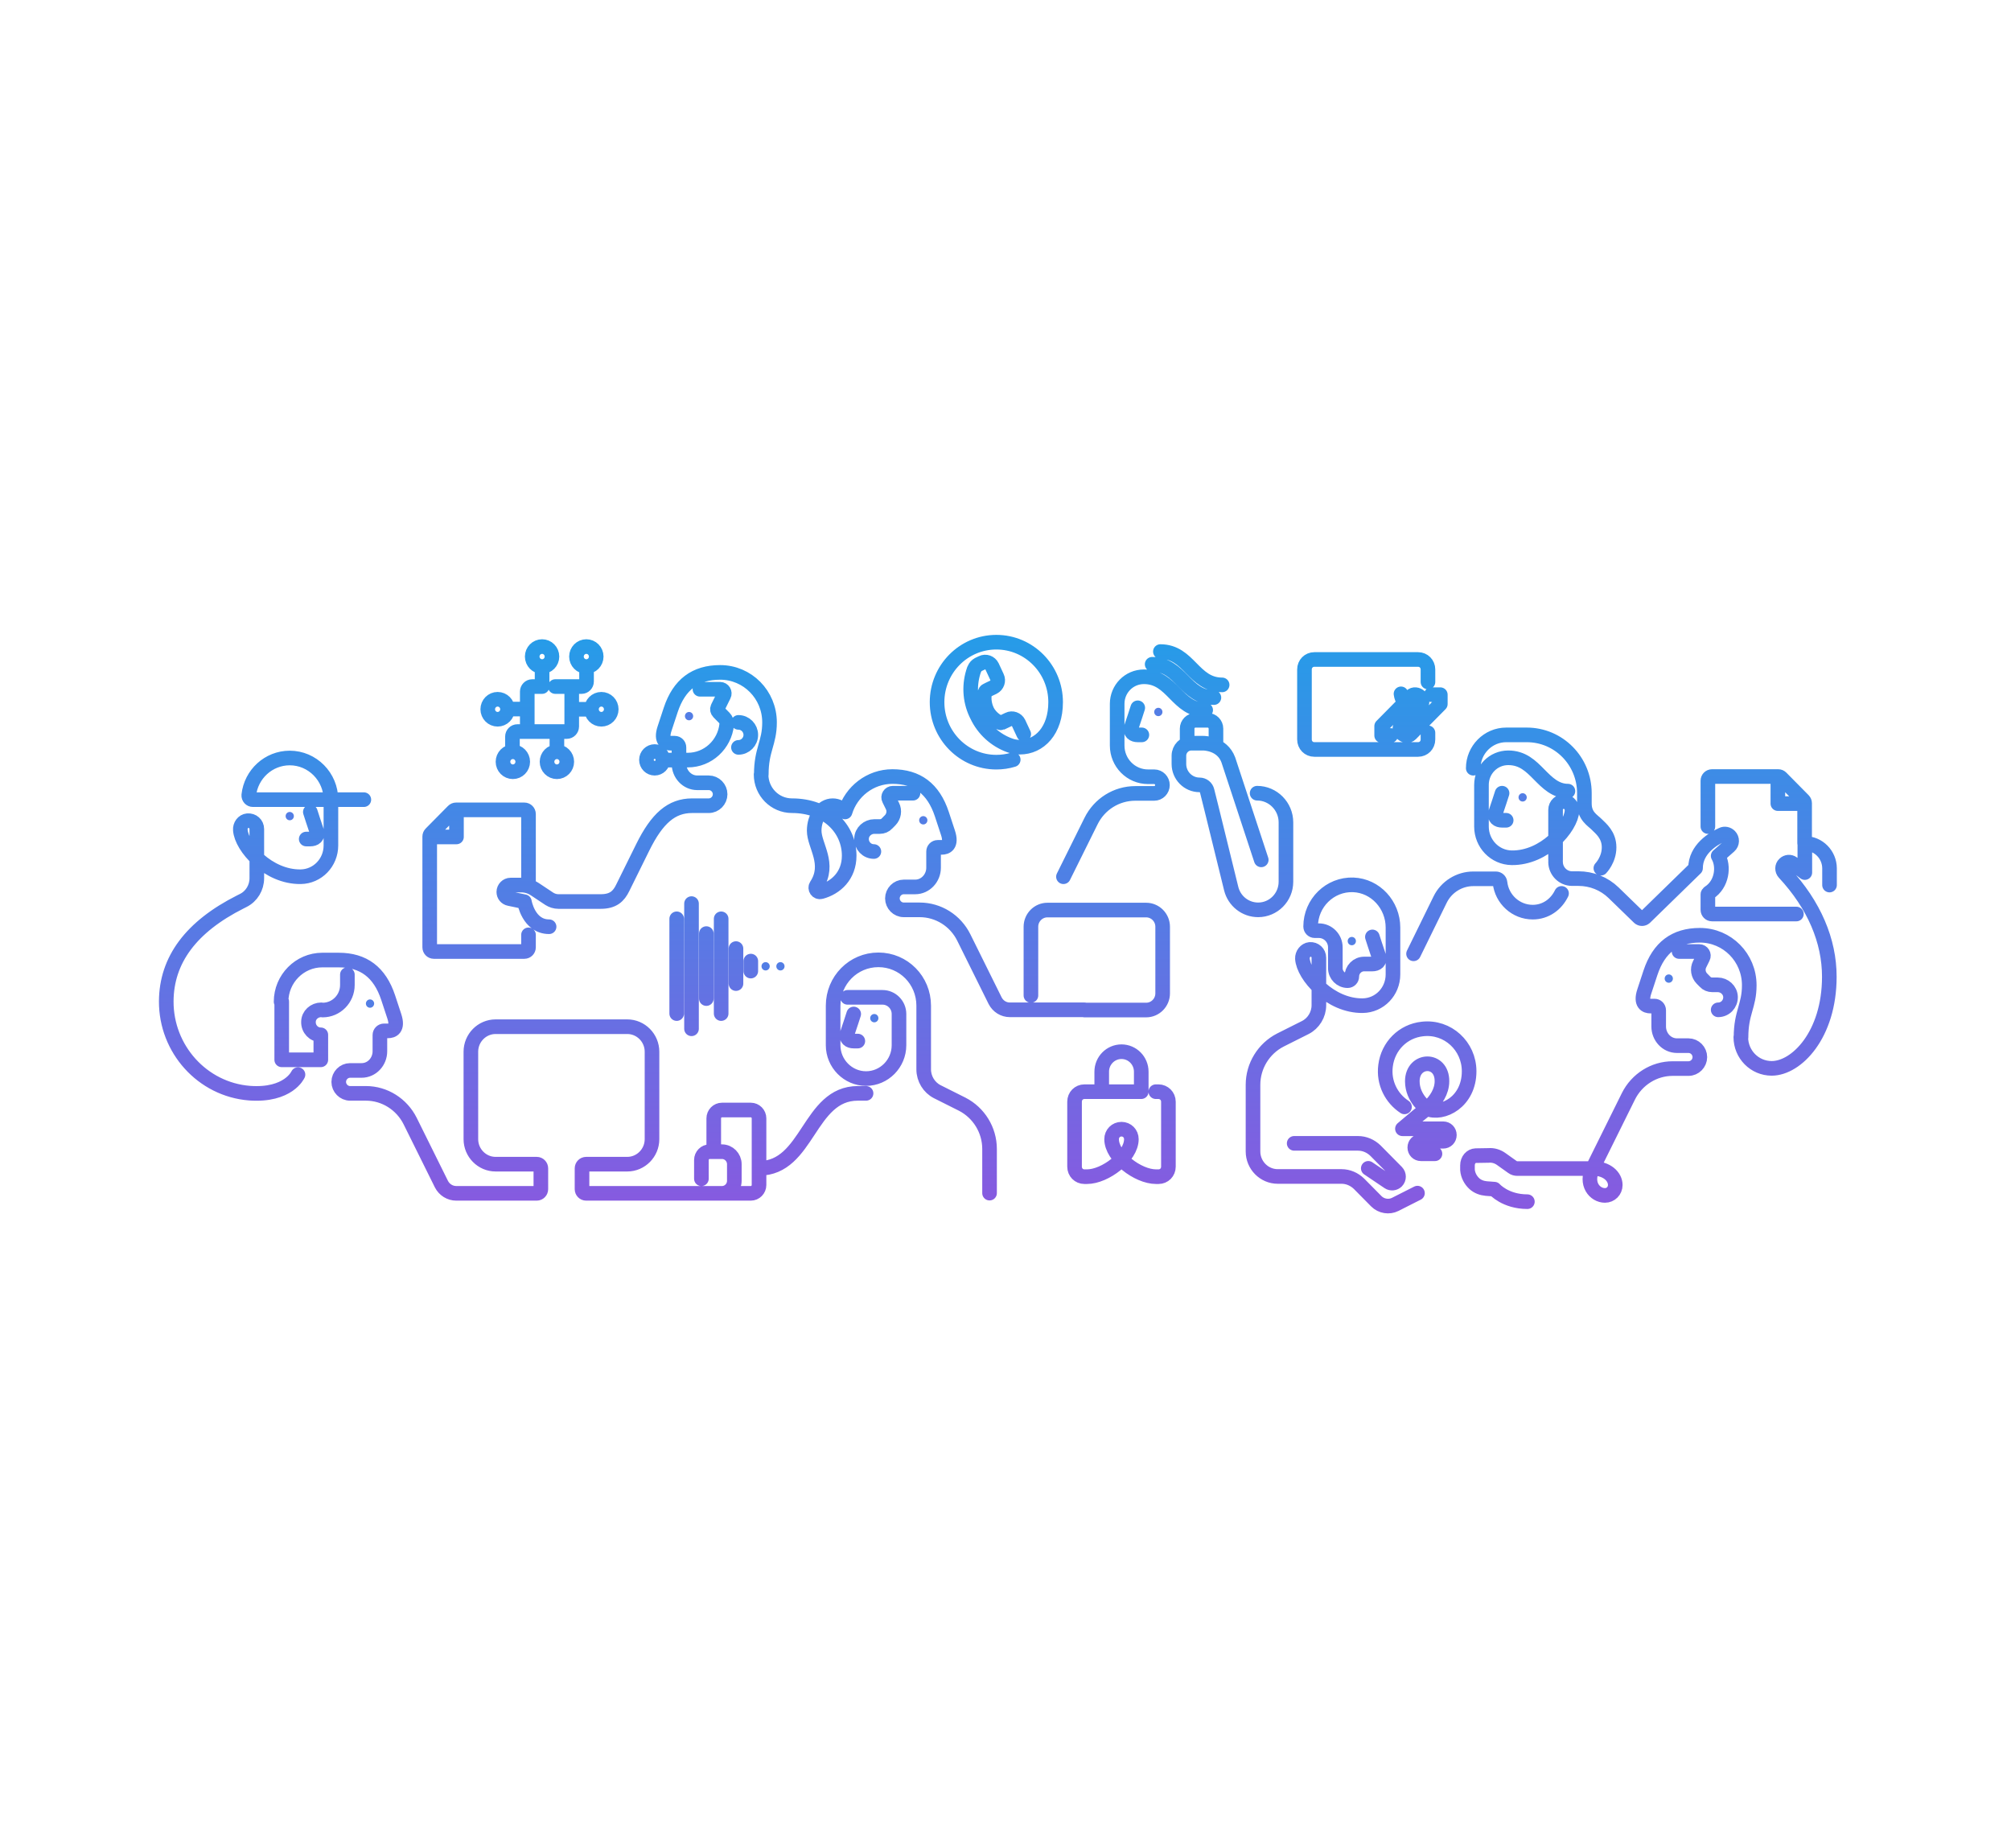 <svg width="344" height="316" viewBox="0 0 344 316" fill="none" xmlns="http://www.w3.org/2000/svg">
<path d="M130.191 132.457C130.191 135.414 132.55 137.801 135.472 137.801C141.458 137.801 145.26 141.719 145.26 146.351C145.26 149.771 142.972 151.837 140.437 152.514C139.803 152.692 139.31 151.979 139.662 151.445C142.091 147.74 139.275 144.641 139.275 142.076C139.275 139.724 140.683 137.801 142.444 137.801C143.253 137.801 143.993 138.192 144.556 138.869C145.612 135.378 148.851 132.813 152.654 132.813C156.879 132.813 159.66 134.879 161.104 139.226L162.16 142.432C162.864 144.569 161.808 144.926 161.104 144.926H160.4C160.013 144.926 159.696 145.246 159.696 145.638V148.417C159.696 150.198 158.287 151.694 156.562 151.694H154.59C153.534 151.694 152.654 152.585 152.654 153.654C152.654 154.722 153.534 155.613 154.59 155.613H157.301C160.505 155.613 163.428 157.43 164.871 160.351L170.223 171.146C170.716 172.107 171.666 172.713 172.758 172.713H185.539M118.537 137.801H121.248C122.304 137.801 123.185 136.91 123.185 135.841C123.185 134.772 122.304 133.882 121.248 133.882H119.277C117.516 133.882 116.143 132.386 116.143 130.604V127.826C116.143 127.434 115.826 127.113 115.439 127.113H114.735C114.03 127.113 112.974 126.757 113.678 124.619L114.735 121.413C116.178 117.067 118.96 115.001 123.185 115.001C127.867 115.001 131.635 118.812 131.635 123.551C131.635 127.113 130.226 128.182 130.226 132.457M119.734 117.886H123.185C123.713 117.886 124.065 118.456 123.818 118.919L122.797 120.986C122.657 121.271 122.727 121.591 122.938 121.805L123.889 122.767C124.17 123.052 124.346 123.479 124.311 123.907C123.959 127.327 121.107 129.999 117.657 129.999H113.432M149.485 145.638C148.288 145.638 147.338 144.641 147.373 143.429C147.408 142.254 148.429 141.363 149.556 141.363H150.506C150.964 141.363 151.422 141.185 151.739 140.829L152.267 140.294C152.9 139.653 153.076 138.656 152.654 137.836L152.091 136.696C151.844 136.233 152.196 135.663 152.724 135.663H156.175M185.503 172.749H196.066C197.615 172.749 198.883 171.466 198.883 169.899V158.499C198.883 156.931 197.615 155.649 196.066 155.649H179.166C177.617 155.649 176.349 156.931 176.349 158.499V170.255M118.396 137.801C114.875 137.801 112.411 139.938 109.946 144.926L106.531 151.837C105.827 153.297 104.876 154.188 102.764 154.188H95.511C94.948 154.188 94.419 154.01 93.962 153.725L91.497 152.086C90.793 151.623 89.983 151.374 89.138 151.374H87.343C86.709 151.374 86.181 151.908 86.181 152.549C86.181 153.119 86.568 153.582 87.131 153.689L89.701 154.224C89.701 154.224 90.406 158.499 93.927 158.499M126.318 127.826C127.48 127.826 128.431 126.864 128.431 125.688C128.431 124.512 127.48 123.551 126.318 123.551M90.406 151.338V139.226C90.406 138.834 90.089 138.513 89.701 138.513H78.012C77.836 138.513 77.66 138.584 77.519 138.727L73.717 142.574C73.576 142.717 73.506 142.895 73.506 143.073V162.026C73.506 162.417 73.823 162.738 74.21 162.738H89.701C90.089 162.738 90.406 162.417 90.406 162.026V159.888M78.083 138.869V143.144H73.858M54.951 172.713C53.789 172.713 52.768 173.604 52.768 174.779C52.733 175.991 53.683 176.988 54.88 176.988V181.263H48.191V171.288M55.197 172.749C57.521 172.749 59.422 170.825 59.422 168.474V166.692M50.972 183.792C50.972 183.792 49.353 187.462 42.663 186.963C34.6 186.322 28.404 179.411 28.439 171.252C28.474 164.163 32.699 158.499 41.114 154.259L41.607 154.01C43.05 153.297 43.931 151.801 43.931 150.198V141.791C43.931 140.936 43.227 140.294 42.346 140.366C41.572 140.437 41.044 141.185 41.114 141.969C41.325 144.89 45.867 150.02 51.43 149.949C54.317 149.913 56.606 147.526 56.606 144.605V136.767C56.606 132.849 53.437 129.642 49.564 129.642C45.938 129.642 42.945 132.421 42.557 135.984C42.522 136.411 42.839 136.767 43.262 136.767H62.239M53.085 138.869C53.085 138.869 53.859 141.292 54.141 142.076C54.493 143.144 53.789 143.501 53.085 143.501H52.381M146.035 173.426C146.035 173.426 145.26 175.848 144.979 176.632C144.626 177.701 145.331 178.057 146.035 178.057H146.739M169.272 204.063V196.511C169.272 193.269 167.441 190.312 164.59 188.851L160.329 186.714C158.921 186.001 158.006 184.505 158.006 182.902V172.001C158.006 167.654 154.555 164.163 150.26 164.163C145.964 164.163 142.514 167.654 142.514 172.001V178.769C142.514 181.904 145.049 184.469 148.147 184.469C151.246 184.469 153.781 181.904 153.781 178.769V173.426C153.781 171.858 152.513 170.576 150.964 170.576H144.979M129.839 199.824C138.289 199.824 138.289 186.999 146.739 186.999H148.147M129.839 199.824V191.274C129.839 190.49 129.205 189.849 128.431 189.849H123.501C122.727 189.849 122.093 190.49 122.093 191.274V196.974M129.839 199.824V202.674C129.839 203.457 129.205 204.099 128.431 204.099H123.501M119.981 201.605V198.399C119.981 197.615 120.614 196.974 121.389 196.974H123.501C124.663 196.974 125.614 197.936 125.614 199.111V201.961C125.614 203.137 124.663 204.099 123.501 204.099M123.501 204.099H100.264C99.877 204.099 99.56 203.778 99.56 203.386V199.824C99.56 199.432 99.877 199.111 100.264 199.111H107.306C109.629 199.111 111.531 197.187 111.531 194.836V179.874C111.531 177.522 109.629 175.599 107.306 175.599H84.772C82.449 175.599 80.547 177.522 80.547 179.874V194.836C80.547 197.187 82.449 199.111 84.772 199.111H91.814C92.201 199.111 92.518 199.432 92.518 199.824V203.386C92.518 203.778 92.201 204.099 91.814 204.099H78.047C76.991 204.099 76.005 203.493 75.513 202.531L70.161 191.737C68.717 188.851 65.795 186.999 62.591 186.999H59.88C58.824 186.999 57.944 186.108 57.944 185.039C57.944 183.971 58.824 183.08 59.88 183.08H61.852C63.612 183.08 64.985 181.584 64.985 179.802V177.024C64.985 176.632 65.302 176.311 65.689 176.311H66.394C67.098 176.311 68.154 175.955 67.45 173.817L66.394 170.611C64.95 166.265 62.169 164.199 57.944 164.199H55.127C51.254 164.199 48.085 167.405 48.085 171.324M194.622 121.057C194.622 121.057 193.848 123.479 193.566 124.263C193.214 125.332 193.918 125.688 194.622 125.688H195.326M206.241 121.449C203.776 121.449 202.368 120.024 200.96 118.599C199.551 117.174 198.143 115.749 195.679 115.749C193.144 115.749 191.101 117.815 191.101 120.38V127.505C191.101 130.462 193.46 132.849 196.383 132.849H197.439C198.214 132.849 198.847 133.49 198.847 134.274C198.847 135.057 198.214 135.699 197.439 135.699H194.2C190.996 135.699 188.074 137.516 186.63 140.437L181.912 149.949M197.087 113.611C199.551 113.611 200.96 115.036 202.368 116.461C203.776 117.886 205.185 119.311 207.649 119.311M198.495 111.438C200.96 111.438 202.368 112.863 203.776 114.288C205.185 115.713 206.593 117.138 209.058 117.138M215.747 147.063L210.114 129.963C209.058 127.113 205.889 127.113 205.889 127.113H203.776C202.615 127.113 201.664 128.075 201.664 129.251V130.676C201.664 132.635 203.248 134.238 205.185 134.238C205.819 134.238 206.347 134.666 206.488 135.271L207.297 138.513L210.607 151.979C211.135 154.117 213.036 155.613 215.219 155.613C217.825 155.613 219.972 153.476 219.972 150.804V140.651C219.972 137.907 217.754 135.663 215.043 135.663M208.001 127.469V124.619C208.001 123.836 207.368 123.194 206.593 123.194H204.481C203.706 123.194 203.072 123.836 203.072 124.619V127.113M221.381 195.549H232.295C233.422 195.549 234.478 196.012 235.288 196.796L238.914 200.465C239.337 200.892 239.337 201.605 238.914 202.032C238.562 202.389 237.964 202.46 237.541 202.175L234.056 199.824M234.76 160.244C234.76 160.244 235.534 162.667 235.816 163.451C236.168 164.519 235.464 164.876 234.76 164.876H233.351C232.19 164.876 231.239 165.837 231.239 167.013C231.239 167.405 230.922 167.726 230.535 167.726C229.373 167.726 228.422 166.764 228.422 165.588V162.026C228.422 160.458 227.155 159.176 225.606 159.176H224.901C224.514 159.176 224.197 158.855 224.197 158.463C224.197 154.437 227.507 151.196 231.485 151.338C235.288 151.481 238.281 154.758 238.281 158.641V166.657C238.281 169.578 235.992 171.965 233.105 172.001C227.542 172.072 222.965 166.871 222.789 163.949C222.754 163.201 223.317 162.453 224.056 162.382C224.901 162.311 225.606 162.952 225.606 163.807V171.929C225.606 173.532 224.69 175.029 223.282 175.741L219.022 177.879C216.17 179.339 214.339 182.296 214.339 185.538V196.938C214.339 199.289 216.24 201.213 218.564 201.213H229.479C230.605 201.213 231.661 201.676 232.471 202.46L235.429 205.452C236.274 206.307 237.612 206.521 238.668 205.987L242.47 204.063M256.941 135.663C256.941 135.663 256.166 138.086 255.885 138.869C255.533 139.938 256.237 140.294 256.941 140.294H257.645M268.208 135.307C266.095 135.307 264.687 133.882 263.279 132.457C261.87 131.032 260.462 129.607 257.997 129.607C255.462 129.607 253.42 131.673 253.42 134.238V141.363C253.42 144.284 255.709 146.671 258.596 146.707C264.159 146.778 268.736 141.577 268.912 138.656C268.947 137.907 268.384 137.159 267.644 137.088C266.799 137.017 266.095 137.658 266.095 138.513V147.063M252.012 131.388C252.012 128.253 254.547 125.688 257.645 125.688C259.406 125.688 261.166 125.688 261.166 125.688C266.623 125.688 271.024 130.141 271.024 135.663V137.444C271.024 139.582 272.433 140.294 273.137 141.007C273.841 141.719 275.249 142.788 275.249 144.926C275.249 147.063 273.841 148.488 273.841 148.488M266.095 147.419C266.095 148.987 267.363 150.269 268.912 150.269H270.003C272.257 150.269 274.404 151.124 276.024 152.692L280.39 156.931C280.671 157.181 281.094 157.181 281.376 156.931L290.037 148.488C290.037 145.211 293.1 143.429 294.579 142.752C295.001 142.539 295.529 142.646 295.881 143.002C296.339 143.465 296.339 144.249 295.811 144.712L293.91 146.386C294.931 148.132 294.614 151.231 292.325 152.692C292.22 152.763 292.149 152.87 292.149 152.977V155.613C292.149 156.005 292.466 156.326 292.854 156.326H307.289M292.149 141.363V133.526C292.149 133.134 292.466 132.813 292.854 132.813H304.191C304.367 132.813 304.543 132.884 304.684 133.027L308.486 136.874C308.627 137.017 308.697 137.195 308.697 137.373V144.213M304.12 133.169V137.444H308.345M293.91 172.713C295.107 172.713 296.058 171.716 296.022 170.504C295.987 169.329 294.966 168.438 293.839 168.438H292.889C292.431 168.438 291.973 168.26 291.656 167.904L291.128 167.369C290.495 166.728 290.319 165.731 290.741 164.911L291.304 163.771C291.551 163.308 291.199 162.738 290.671 162.738H287.22M297.783 177.38C297.783 180.337 300.142 182.724 303.064 182.724C307.289 182.724 312.922 177.024 312.922 167.049C312.922 160.921 310.352 154.794 305.212 149.272C304.824 148.844 304.824 148.167 305.247 147.776C305.634 147.384 306.233 147.348 306.655 147.669L308.733 149.236V144.249C311.056 144.249 312.958 146.172 312.958 148.524V151.374M261.272 205.524C257.504 205.524 255.638 203.386 255.638 203.386L254.23 203.279C253.491 203.208 252.786 202.959 252.223 202.46C251.554 201.854 251.096 200.999 251.026 200.073V199.325C251.026 198.363 251.66 197.686 252.434 197.651L254.653 197.615C255.427 197.544 256.202 197.793 256.835 198.256L258.737 199.61C258.983 199.788 259.265 199.859 259.546 199.859H272.433L278.559 187.497C280.003 184.612 282.925 182.759 286.129 182.759H288.84C289.896 182.759 290.776 181.869 290.776 180.8C290.776 179.731 289.896 178.841 288.84 178.841H286.868C285.108 178.841 283.735 177.344 283.735 175.563V172.784C283.735 172.392 283.418 172.072 283.03 172.072H282.326C281.622 172.072 280.566 171.716 281.27 169.578L282.326 166.372C283.77 162.026 286.551 159.959 290.776 159.959C295.459 159.959 299.226 163.771 299.226 168.509C299.226 172.072 297.818 173.141 297.818 177.416M267.116 152.799C266.201 154.687 264.405 156.005 262.187 156.005C259.3 156.005 256.906 153.796 256.589 150.946C256.554 150.59 256.237 150.305 255.885 150.305H252.012C249.618 150.305 247.4 151.694 246.343 153.867L241.801 163.13M240.252 189.314C238.034 187.854 236.626 185.217 237.013 182.261C237.436 178.912 240.006 176.347 243.315 175.991C247.646 175.492 251.308 178.912 251.308 183.222C251.308 188.424 246.801 190.775 244.125 189.635C244.125 189.635 241.59 187.925 241.59 184.932C241.59 181.014 246.695 180.871 246.66 184.932C246.66 186.714 245.569 188.246 244.548 189.207L242.435 190.917L239.9 193.055H246.871C247.47 193.055 247.928 193.518 247.928 194.124C247.928 194.729 247.47 195.192 246.871 195.192H243.069C242.47 195.192 242.013 195.656 242.013 196.261C242.013 196.867 242.47 197.33 243.069 197.33H245.463M188.461 186.714V183.294C188.461 181.406 189.975 179.874 191.841 179.874C193.707 179.874 195.221 181.406 195.221 183.294V186.714H185.503C184.553 186.714 183.813 187.462 183.813 188.424V199.539C183.813 200.501 184.553 201.249 185.503 201.249H185.926C189.059 201.249 193.531 197.829 193.531 194.836C193.531 193.874 192.791 193.126 191.841 193.126C190.89 193.126 190.151 193.874 190.151 194.836C190.151 197.829 194.622 201.249 197.756 201.249H198.178C199.129 201.249 199.868 200.501 199.868 199.539V188.424C199.868 187.462 199.094 186.714 198.178 186.714C197.826 186.714 197.615 186.714 197.756 186.714M115.756 173.354V157.145M118.291 154.544V175.955M123.361 157.145V173.354M120.826 170.789V159.674M125.896 162.239V168.224M128.431 166.087V164.377M239.83 123.871L242.999 120.665C243.386 120.273 243.315 119.632 242.893 119.169C242.47 118.741 241.801 118.67 241.414 119.062L236.344 124.192V125.795H237.893M244.829 118.812H246.379V120.416L241.309 125.546C240.921 125.937 240.288 125.866 239.83 125.439C239.407 125.011 239.337 124.334 239.724 123.942L242.787 120.843M242.928 120.701C242.928 120.701 241.59 121.271 240.358 120.166C240.358 120.166 239.795 119.739 239.654 118.67M242.33 124.441C241.097 123.372 239.759 123.907 239.759 123.907M244.266 125.332V126.472C244.266 127.434 243.527 128.182 242.576 128.182H224.831C223.88 128.182 223.141 127.434 223.141 126.472V114.502C223.141 113.54 223.88 112.792 224.831 112.792H242.576C243.527 112.792 244.266 113.54 244.266 114.502V116.639M173.321 129.927C172.406 130.212 171.42 130.355 170.434 130.355C164.836 130.355 160.294 125.759 160.294 120.095C160.294 114.431 164.836 109.835 170.434 109.835C176.032 109.835 180.574 114.431 180.574 120.095C180.574 124.94 177.828 127.79 174.448 127.79C173.849 127.79 173.251 127.683 172.688 127.469C170.258 126.579 168.251 124.762 167.125 122.375L166.984 122.09C165.857 119.703 165.751 116.996 166.632 114.502L166.702 114.395C166.808 114.074 167.054 113.825 167.371 113.647L167.97 113.362C168.603 113.041 169.378 113.326 169.695 113.967L170.54 115.784C170.857 116.426 170.575 117.209 169.941 117.53L169.343 117.815C169.343 117.815 168.955 117.993 168.709 118.136C168.322 118.314 168.11 119.952 168.815 121.484C169.519 122.981 171.068 123.729 171.314 123.622C171.561 123.515 171.913 123.337 171.913 123.337L172.511 123.052C173.145 122.731 173.92 123.016 174.237 123.657L175.117 125.546M92.729 114.039V117.423L91.039 117.423C90.582 117.423 90.194 117.815 90.194 118.278V124.477C90.194 124.833 90.476 125.118 90.828 125.118H96.954C97.412 125.118 97.799 124.726 97.799 124.263V118.278C97.799 117.815 97.412 117.423 96.954 117.423H94.983M96.532 117.423H99.489C99.947 117.423 100.334 117.031 100.334 116.568V114.003M97.799 121.306H101.179M101.179 121.306C101.179 122.251 101.936 123.016 102.869 123.016C103.803 123.016 104.559 122.251 104.559 121.306C104.559 120.362 103.803 119.596 102.869 119.596C101.936 119.596 101.179 120.362 101.179 121.306ZM90.194 121.271H86.814M91.462 125.118H88.504C88.047 125.118 87.659 125.51 87.659 125.973V128.538M95.264 125.118V128.538M113.397 129.963C113.397 130.75 112.766 131.388 111.988 131.388C111.211 131.388 110.58 130.75 110.58 129.963C110.58 129.176 111.211 128.538 111.988 128.538C112.766 128.538 113.397 129.176 113.397 129.963ZM276.306 202.674C276.306 203.671 275.531 204.455 274.545 204.455C272.785 204.455 271.13 202.46 272.433 199.824C274.897 199.824 276.306 201.249 276.306 202.674ZM101.989 112.293C101.989 113.237 101.233 114.003 100.299 114.003C99.366 114.003 98.609 113.237 98.609 112.293C98.609 111.349 99.366 110.583 100.299 110.583C101.233 110.583 101.989 111.349 101.989 112.293ZM94.419 112.293C94.419 113.237 93.663 114.003 92.729 114.003C91.796 114.003 91.039 113.237 91.039 112.293C91.039 111.349 91.796 110.583 92.729 110.583C93.663 110.583 94.419 111.349 94.419 112.293ZM96.954 130.284C96.954 131.228 96.198 131.994 95.264 131.994C94.331 131.994 93.574 131.228 93.574 130.284C93.574 129.339 94.331 128.574 95.264 128.574C96.198 128.574 96.954 129.339 96.954 130.284ZM89.42 130.284C89.42 131.228 88.663 131.994 87.73 131.994C86.796 131.994 86.04 131.228 86.04 130.284C86.04 129.339 86.796 128.574 87.73 128.574C88.663 128.574 89.42 129.339 89.42 130.284ZM86.814 121.306C86.814 122.251 86.058 123.016 85.124 123.016C84.191 123.016 83.434 122.251 83.434 121.306C83.434 120.362 84.191 119.596 85.124 119.596C86.058 119.596 86.814 120.362 86.814 121.306Z" stroke="url(#paint0_linear_1266_34750)" stroke-width="2.5" stroke-miterlimit="10" stroke-linecap="round" stroke-linejoin="round"/>
<path d="M117.868 123.194C118.257 123.194 118.572 122.875 118.572 122.482C118.572 122.088 118.257 121.769 117.868 121.769C117.479 121.769 117.164 122.088 117.164 122.482C117.164 122.875 117.479 123.194 117.868 123.194Z" fill="#537EE5"/>
<path d="M157.935 141.007C158.324 141.007 158.639 140.688 158.639 140.294C158.639 139.901 158.324 139.582 157.935 139.582C157.546 139.582 157.231 139.901 157.231 140.294C157.231 140.688 157.546 141.007 157.935 141.007Z" fill="#537EE5"/>
<path d="M63.295 172.357C63.684 172.357 64 172.038 64 171.644C64 171.251 63.684 170.932 63.295 170.932C62.907 170.932 62.591 171.251 62.591 171.644C62.591 172.038 62.907 172.357 63.295 172.357Z" fill="#537EE5"/>
<path d="M49.564 140.294C49.953 140.294 50.268 139.975 50.268 139.582C50.268 139.188 49.953 138.869 49.564 138.869C49.175 138.869 48.86 139.188 48.86 139.582C48.86 139.975 49.175 140.294 49.564 140.294Z" fill="#537EE5"/>
<path d="M149.556 174.851C149.945 174.851 150.26 174.532 150.26 174.138C150.26 173.745 149.945 173.426 149.556 173.426C149.167 173.426 148.852 173.745 148.852 174.138C148.852 174.532 149.167 174.851 149.556 174.851Z" fill="#537EE5"/>
<path d="M198.143 122.482C198.532 122.482 198.847 122.163 198.847 121.769C198.847 121.376 198.532 121.057 198.143 121.057C197.754 121.057 197.439 121.376 197.439 121.769C197.439 122.163 197.754 122.482 198.143 122.482Z" fill="#537EE5"/>
<path d="M231.239 161.669C231.628 161.669 231.943 161.35 231.943 160.957C231.943 160.563 231.628 160.244 231.239 160.244C230.85 160.244 230.535 160.563 230.535 160.957C230.535 161.35 230.85 161.669 231.239 161.669Z" fill="#537EE5"/>
<path d="M260.462 137.088C260.851 137.088 261.166 136.769 261.166 136.376C261.166 135.982 260.851 135.663 260.462 135.663C260.073 135.663 259.758 135.982 259.758 136.376C259.758 136.769 260.073 137.088 260.462 137.088Z" fill="#537EE5"/>
<path d="M285.46 168.082C285.849 168.082 286.164 167.763 286.164 167.369C286.164 166.976 285.849 166.657 285.46 166.657C285.071 166.657 284.756 166.976 284.756 167.369C284.756 167.763 285.071 168.082 285.46 168.082Z" fill="#537EE5"/>
<path d="M130.966 165.98C131.355 165.98 131.67 165.661 131.67 165.268C131.67 164.874 131.355 164.555 130.966 164.555C130.577 164.555 130.262 164.874 130.262 165.268C130.262 165.661 130.577 165.98 130.966 165.98Z" fill="#537EE5"/>
<path d="M133.501 165.98C133.89 165.98 134.205 165.661 134.205 165.268C134.205 164.874 133.89 164.555 133.501 164.555C133.112 164.555 132.797 164.874 132.797 165.268C132.797 165.661 133.112 165.98 133.501 165.98Z" fill="#537EE5"/>
<defs>
<linearGradient id="paint0_linear_1266_34750" x1="170.698" y1="109.835" x2="170.698" y2="206.278" gradientUnits="userSpaceOnUse">
<stop stop-color="#279BE8"/>
<stop offset="1" stop-color="#875AE0"/>
</linearGradient>
</defs>
</svg>
